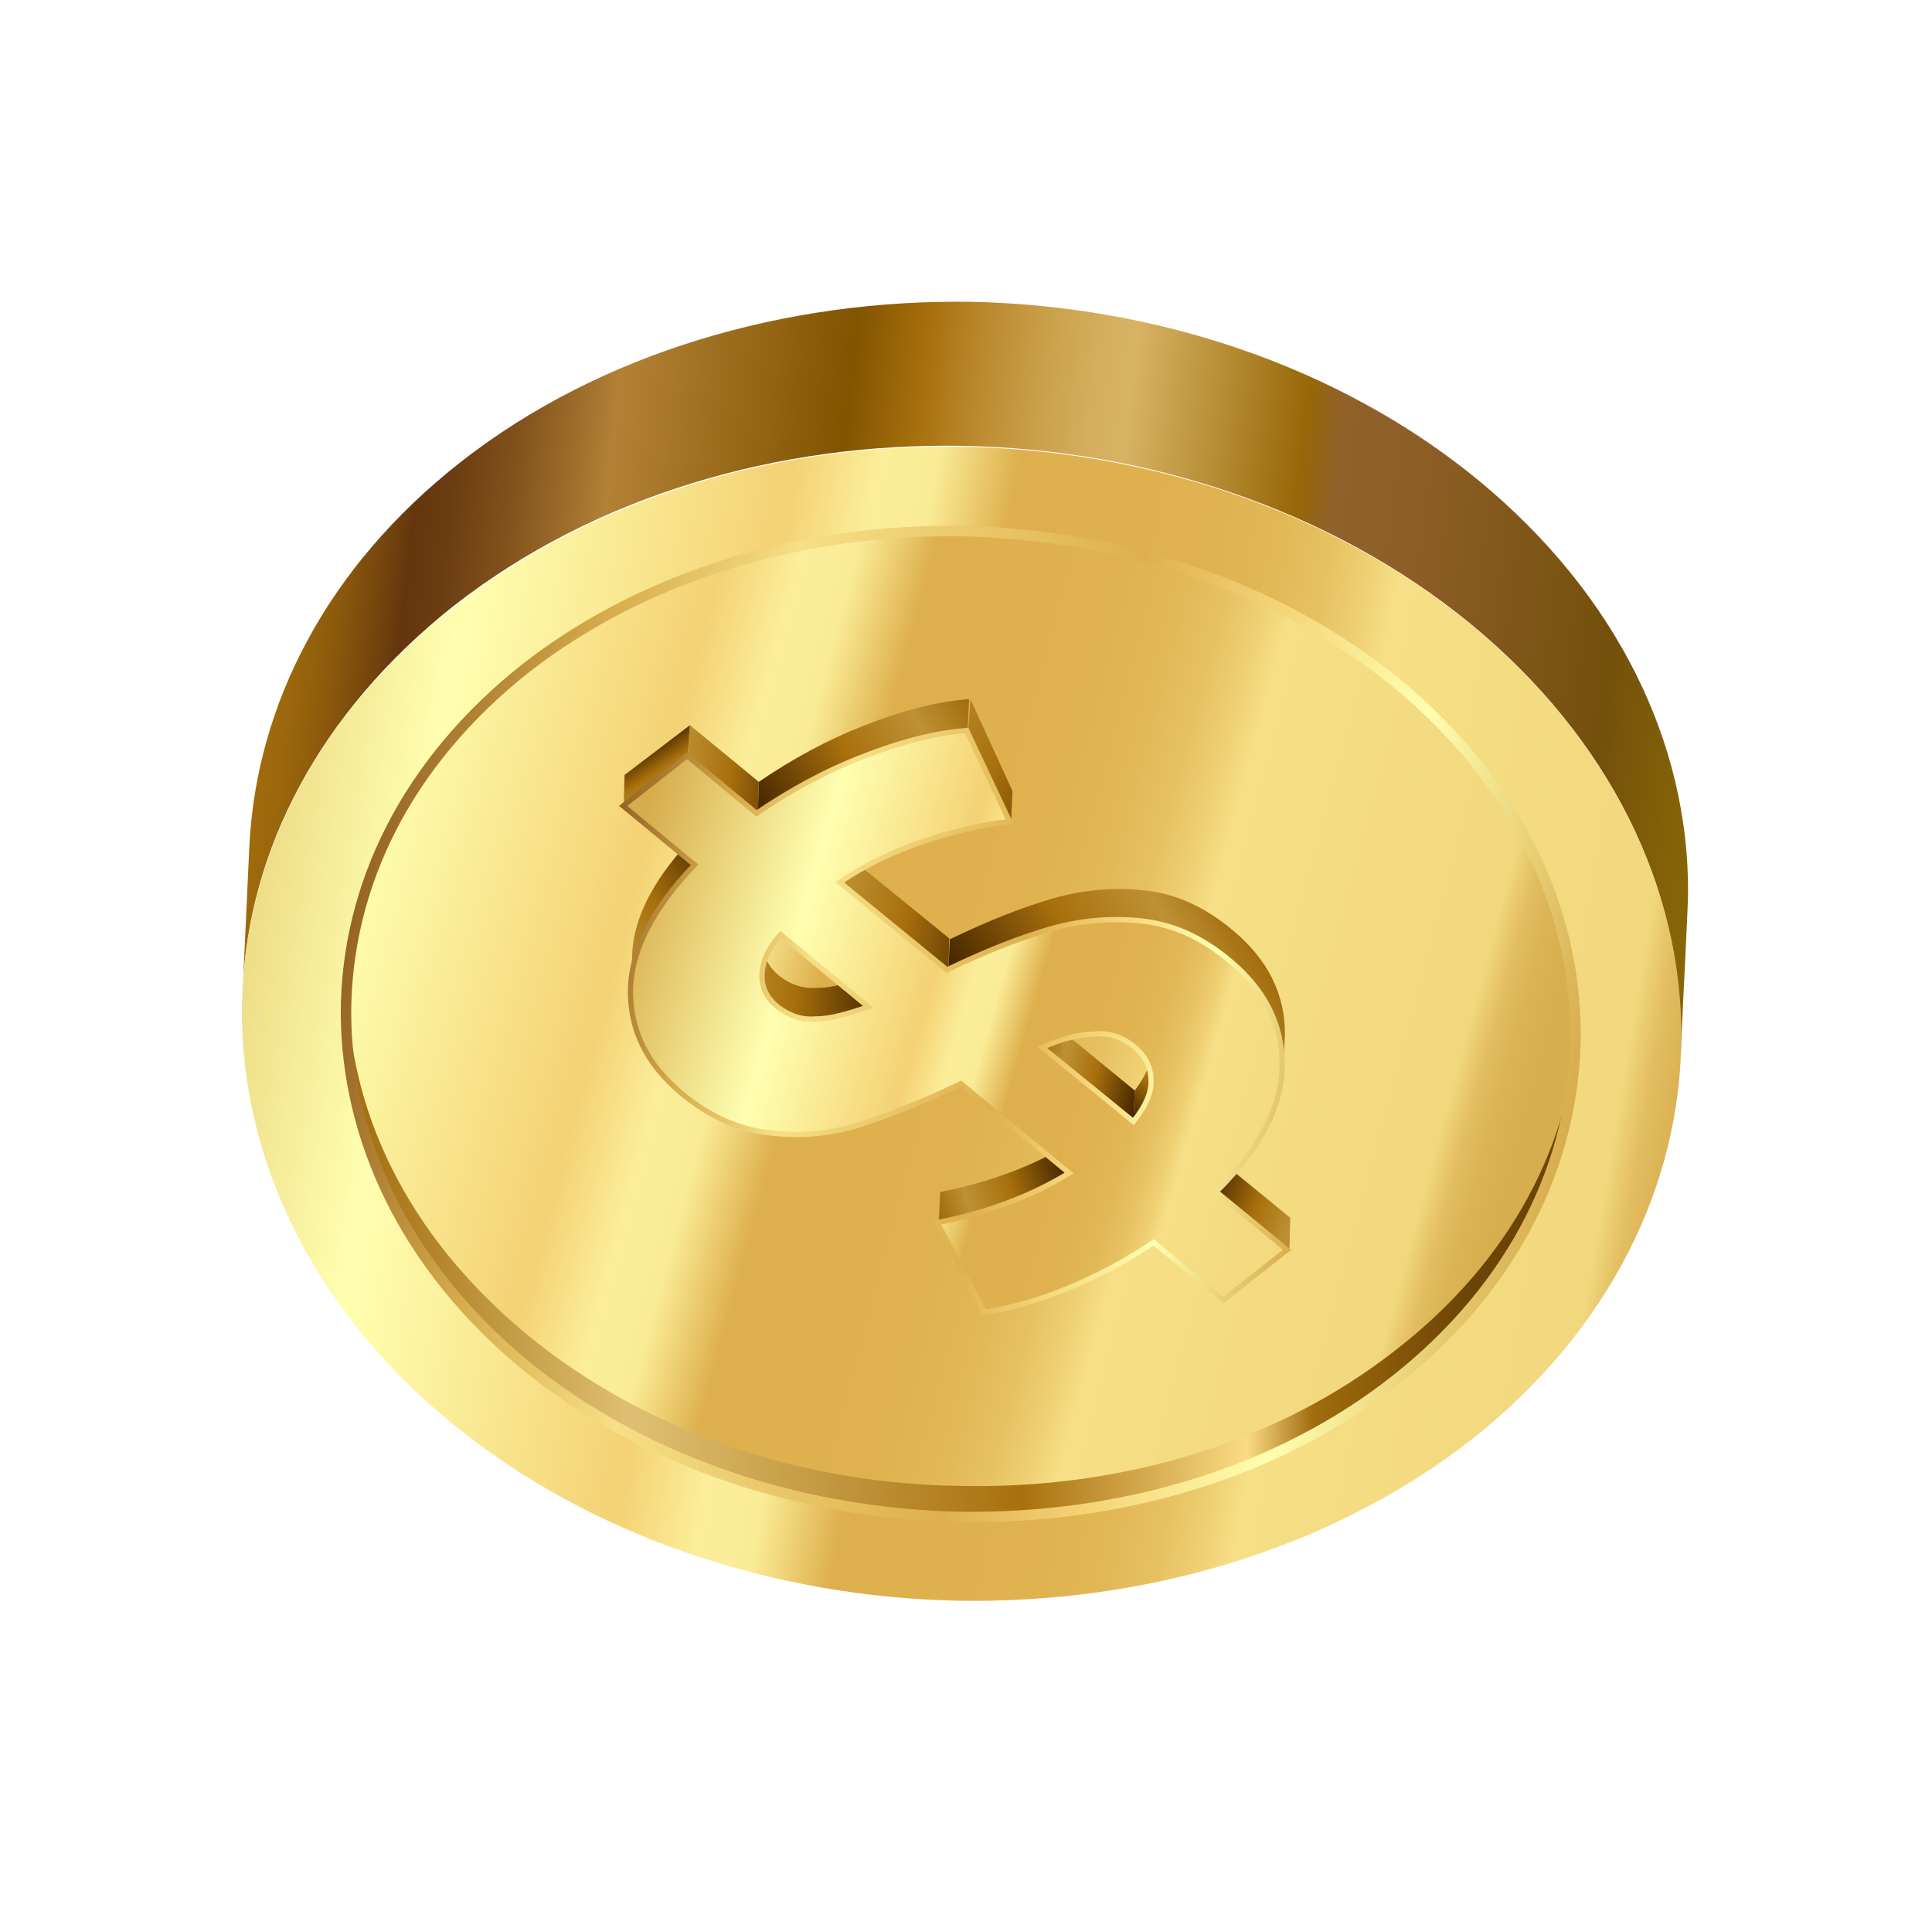 <svg width="185" height="183" viewBox="0 0 185 183" fill="none" xmlns="http://www.w3.org/2000/svg">
<g filter="url(#filter0_f_5_6400)">
<path d="M33.13 97.004C33.163 84.86 38.903 73.002 50.41 63.933C61.968 54.951 77.031 50.642 92.053 50.86C107.125 51.165 122.154 55.998 133.694 65.385C145.148 74.823 150.895 86.978 150.862 99.121C150.78 111.178 145.09 123.123 133.583 132.192C122.075 141.26 106.962 145.483 91.94 145.265C76.868 144.96 61.838 140.127 50.298 130.739C38.795 121.215 33.184 109.097 33.13 97.004Z" fill="url(#paint0_linear_5_6400)"/>
<path d="M33.13 97.004L33.266 94.038C33.233 106.182 38.931 118.25 50.434 127.774C61.887 137.212 76.967 142.131 92.076 142.299C107.147 142.604 122.211 138.295 133.718 129.227C144.719 120.681 150.536 109.356 151.055 97.855L150.92 100.82C150.4 112.321 144.67 123.596 133.583 132.192C122.025 141.174 106.962 145.483 91.94 145.265C76.868 144.96 61.838 140.127 50.298 130.739C38.795 121.215 33.098 109.147 33.13 97.004Z" fill="url(#paint1_linear_5_6400)"/>
<path d="M33.21 95.341L33.345 92.376C33.336 92.959 33.276 93.456 33.266 94.039L33.13 97.004C33.14 96.421 33.2 95.924 33.21 95.341Z" fill="url(#paint2_linear_5_6400)"/>
<path d="M23.235 94.865L23.88 80.982C24.552 67.546 31.241 54.331 44.121 44.239C57.556 33.711 75.308 28.658 92.885 28.902C110.512 29.233 128.151 34.984 141.534 45.964C154.967 57.03 161.691 71.277 161.642 85.392C161.682 86.062 161.076 97.612 161.066 98.195L160.931 101.16C160.941 100.577 160.987 99.858 160.947 99.188C160.996 85.073 154.271 70.826 140.839 59.76C127.456 48.78 109.817 43.029 92.19 42.698C74.563 42.367 56.948 47.457 43.425 58.035C30.596 68.214 23.771 81.392 23.235 94.865Z" fill="url(#paint3_linear_5_6400)"/>
<path d="M43.191 136.229C56.574 147.208 74.212 152.959 91.839 153.29C109.553 153.571 127.168 148.482 140.74 137.99C154.176 127.461 160.948 113.39 160.997 99.275C161.046 85.159 154.321 70.912 140.889 59.846C127.506 48.867 109.867 43.116 92.24 42.785C74.613 42.454 56.998 47.543 43.475 58.122C30.04 68.65 23.218 82.635 23.169 96.75C23.12 110.866 29.808 125.249 43.191 136.229ZM33.13 97.004C33.163 84.86 38.903 73.002 50.41 63.933C61.968 54.951 77.031 50.642 92.053 50.86C107.125 51.165 122.154 55.998 133.694 65.386C145.148 74.823 150.895 86.978 150.862 99.121C150.78 111.178 145.09 123.123 133.583 132.192C122.075 141.26 106.962 145.483 91.94 145.265C76.868 144.96 61.838 140.127 50.298 130.739C38.795 121.215 33.184 109.097 33.13 97.004Z" fill="url(#paint4_linear_5_6400)"/>
<path d="M33.13 97.004C33.163 84.86 38.903 73.002 50.41 63.933C61.968 54.951 77.031 50.642 92.053 50.86C107.125 51.165 122.154 55.998 133.694 65.385C145.148 74.823 150.895 86.978 150.862 99.121C150.78 111.178 145.09 123.123 133.583 132.192C122.075 141.26 106.962 145.483 91.94 145.265C76.868 144.96 61.838 140.127 50.298 130.739C38.795 121.215 33.184 109.097 33.13 97.004Z" stroke="url(#paint5_linear_5_6400)" stroke-miterlimit="10"/>
<path d="M116.633 114.034L116.768 111.069L123.553 116.62L123.467 119.672L116.633 114.034Z" fill="url(#paint6_linear_5_6400)"/>
<path d="M89.892 117.117L90.028 114.152C94.898 113.188 99.058 111.594 102.646 109.408L102.51 112.373C98.923 114.559 94.762 116.153 89.892 117.117Z" fill="url(#paint7_linear_5_6400)"/>
<path d="M108.529 107.397L108.664 104.432C109.7 103.026 110.252 101.783 110.409 100.653L110.273 103.619C110.117 104.748 109.564 105.991 108.529 107.397Z" fill="url(#paint8_linear_5_6400)"/>
<path d="M99.814 100.304L99.9 97.252L108.664 104.432L108.529 107.397L99.814 100.304Z" fill="url(#paint9_linear_5_6400)"/>
<path d="M72.967 93.403L73.103 90.438C73.083 91.604 73.546 92.606 74.629 93.482C75.663 94.271 76.855 94.737 78.281 94.607C79.67 94.613 81.343 94.11 83.275 93.456L83.139 96.421C81.257 97.161 79.535 97.578 78.146 97.572C76.67 97.616 75.527 97.236 74.494 96.447C73.411 95.571 72.948 94.569 72.967 93.403Z" fill="url(#paint10_linear_5_6400)"/>
<path d="M72.967 93.403L73.103 90.438C73.083 91.604 73.546 92.606 74.629 93.482C75.663 94.271 76.855 94.737 78.281 94.607C79.67 94.613 81.343 94.11 83.275 93.456L83.139 96.421C81.257 97.161 79.535 97.578 78.146 97.572C76.67 97.616 75.527 97.236 74.494 96.447C73.411 95.571 72.948 94.569 72.967 93.403Z" fill="url(#paint11_linear_5_6400)"/>
<path d="M72.954 93.18L73.089 90.215L73.103 90.438L72.967 93.403L72.954 93.18Z" fill="url(#paint12_linear_5_6400)"/>
<path d="M90.814 92.914L90.949 89.949C94.563 88.209 97.758 86.942 100.619 86.098C103.481 85.254 106.419 84.943 109.484 85.252C112.549 85.561 115.358 86.826 118.047 89.084C121.396 91.885 123.073 95.189 123.041 99.133C123.005 99.27 123.055 99.357 123.018 99.493L122.882 102.458C122.919 102.322 122.869 102.235 122.905 102.099C122.938 98.154 121.261 94.85 117.912 92.049C115.222 89.791 112.327 88.576 109.349 88.217C106.284 87.909 103.432 88.169 100.484 89.063C97.622 89.907 94.428 91.174 90.814 92.914Z" fill="url(#paint13_linear_5_6400)"/>
<path d="M80.543 84.525L80.679 81.56L90.899 89.862L90.814 92.914L80.543 84.525Z" fill="url(#paint14_linear_5_6400)"/>
<path d="M60.444 94.513L60.53 91.461C60.662 87.69 62.803 83.798 66.73 79.799L66.594 82.764C62.581 86.813 60.577 90.742 60.444 94.513Z" fill="url(#paint15_linear_5_6400)"/>
<path d="M65.841 72.46L66.063 69.445L72.661 74.873L72.576 77.925L65.841 72.46Z" fill="url(#paint16_linear_5_6400)"/>
<path d="M59.723 77.263L59.808 74.211L66.063 69.445L65.841 72.46L59.723 77.263Z" fill="url(#paint17_linear_5_6400)"/>
<path d="M72.576 77.925L72.661 74.873C75.889 72.663 79.316 70.8 82.907 69.42C86.585 67.989 89.806 67.169 92.794 66.945L92.659 69.91C89.67 70.134 86.362 71.004 82.772 72.385C79.144 73.902 75.753 75.629 72.576 77.925Z" fill="url(#paint18_linear_5_6400)"/>
<path d="M73.828 108.494C70.763 108.185 67.954 106.92 65.315 104.749C61.966 101.948 60.339 98.731 60.371 94.786C60.453 90.928 62.544 86.95 66.507 82.814L59.673 77.176L65.791 72.373L72.439 77.888C75.667 75.678 79.094 73.815 82.685 72.435C86.362 71.004 89.584 70.184 92.572 69.96L96.679 78.673C93.964 78.971 91.226 79.628 88.328 80.608C85.43 81.589 82.818 82.865 80.407 84.489L90.677 92.877C94.291 91.137 97.486 89.87 100.347 89.026C103.209 88.183 106.147 87.872 109.212 88.181C112.277 88.49 115.086 89.755 117.775 92.013C121.124 94.813 122.801 98.118 122.769 102.062C122.737 106.007 120.646 109.985 116.46 114.134L123.244 119.685L117.126 124.488L110.478 118.973C105.049 122.57 99.626 124.777 94.259 125.681L89.755 117.081C94.626 116.117 98.786 114.523 102.374 112.336L92.003 103.774C88.476 105.464 85.281 106.731 82.47 107.662C79.745 108.542 76.807 108.853 73.828 108.494ZM99.814 100.304L108.529 107.397C109.737 105.891 110.327 104.511 110.21 103.309C110.179 102.056 109.579 101.017 108.496 100.141C107.463 99.352 106.27 98.886 104.845 99.016C103.369 99.06 101.733 99.427 99.814 100.304ZM72.967 93.403C72.948 94.569 73.411 95.572 74.494 96.447C75.527 97.237 76.72 97.703 78.146 97.572C79.535 97.578 81.207 97.075 83.139 96.421L74.748 89.488C73.489 90.907 72.987 92.237 72.967 93.403Z" fill="url(#paint19_linear_5_6400)"/>
<path d="M92.709 69.996L92.931 66.981L96.951 75.745L96.816 78.71L92.709 69.996Z" fill="url(#paint20_linear_5_6400)"/>
<path d="M73.828 108.494C70.763 108.185 67.954 106.92 65.315 104.749C61.966 101.948 60.339 98.731 60.371 94.786C60.453 90.928 62.544 86.95 66.507 82.814L59.673 77.176L65.791 72.373L72.439 77.888C75.667 75.678 79.094 73.815 82.685 72.435C86.362 71.004 89.584 70.184 92.572 69.96L96.679 78.673C93.964 78.971 91.226 79.628 88.328 80.608C85.43 81.589 82.818 82.865 80.407 84.489L90.677 92.877C94.291 91.137 97.486 89.87 100.347 89.026C103.209 88.183 106.147 87.872 109.212 88.181C112.277 88.49 115.086 89.755 117.775 92.013C121.124 94.813 122.801 98.118 122.769 102.062C122.737 106.007 120.646 109.985 116.46 114.134L123.244 119.685L117.126 124.488L110.478 118.973C105.049 122.57 99.626 124.777 94.259 125.681L89.755 117.081C94.626 116.117 98.786 114.523 102.374 112.336L92.003 103.774C88.476 105.464 85.281 106.731 82.47 107.662C79.745 108.542 76.807 108.853 73.828 108.494ZM99.814 100.304L108.529 107.397C109.737 105.891 110.327 104.511 110.21 103.309C110.179 102.056 109.579 101.017 108.496 100.141C107.463 99.352 106.27 98.886 104.845 99.016C103.369 99.06 101.733 99.427 99.814 100.304ZM72.967 93.403C72.948 94.569 73.411 95.572 74.494 96.447C75.527 97.237 76.72 97.703 78.146 97.572C79.535 97.578 81.207 97.075 83.139 96.421L74.748 89.488C73.489 90.907 72.987 92.237 72.967 93.403Z" stroke="url(#paint21_linear_5_6400)" stroke-width="0.5" stroke-miterlimit="10"/>
</g>
<defs>
<filter id="filter0_f_5_6400" x="-10" y="-9.98" width="204.861" height="202.189" filterUnits="userSpaceOnUse" color-interpolation-filters="sRGB">
<feFlood flood-opacity="0" result="BackgroundImageFix"/>
<feBlend mode="normal" in="SourceGraphic" in2="BackgroundImageFix" result="shape"/>
<feGaussianBlur stdDeviation="5" result="effect1_foregroundBlur_5_6400"/>
</filter>
<linearGradient id="paint0_linear_5_6400" x1="1.537" y1="73.81" x2="178.705" y2="121.282" gradientUnits="userSpaceOnUse">
<stop stop-color="#D7AC4C"/>
<stop offset="0.182" stop-color="#FFFFB0"/>
<stop offset="0.327" stop-color="#F4D174"/>
<stop offset="0.366" stop-color="#FBED99"/>
<stop offset="0.394" stop-color="#FAEC97"/>
<stop offset="0.433" stop-color="#DEB04D"/>
<stop offset="0.527" stop-color="#DFB24F"/>
<stop offset="0.561" stop-color="#E2B756"/>
<stop offset="0.586" stop-color="#E7C161"/>
<stop offset="0.605" stop-color="#EECF72"/>
<stop offset="0.621" stop-color="#F6DF86"/>
<stop offset="0.753" stop-color="#F2D87E"/>
<stop offset="0.767" stop-color="#F1D77D"/>
<stop offset="0.772" stop-color="#EBCD71"/>
<stop offset="0.78" stop-color="#E2BE60"/>
<stop offset="0.791" stop-color="#DCB455"/>
<stop offset="0.807" stop-color="#D8AE4E"/>
<stop offset="0.849" stop-color="#D7AC4C"/>
<stop offset="1" stop-color="#966424"/>
</linearGradient>
<linearGradient id="paint1_linear_5_6400" x1="33.592" y1="120.229" x2="148.121" y2="117.975" gradientUnits="userSpaceOnUse">
<stop stop-color="#A16C0C"/>
<stop offset="0.232" stop-color="#DFC072"/>
<stop offset="0.556" stop-color="#A8700D"/>
<stop offset="0.746" stop-color="#FADB85"/>
<stop offset="0.802" stop-color="#A16C0C"/>
<stop offset="0.933" stop-color="#6C4405"/>
</linearGradient>
<linearGradient id="paint2_linear_5_6400" x1="34.304" y1="94.06" x2="32.161" y2="95.297" gradientUnits="userSpaceOnUse">
<stop stop-color="#A16C0C"/>
<stop offset="0.182" stop-color="#C9BF70"/>
<stop offset="0.327" stop-color="#BE9134"/>
<stop offset="0.433" stop-color="#A8700D"/>
<stop offset="0.707" stop-color="#C09F46"/>
<stop offset="0.849" stop-color="#A16C0C"/>
<stop offset="1" stop-color="#602400"/>
</linearGradient>
<linearGradient id="paint3_linear_5_6400" x1="198.741" y1="77.819" x2="21.621" y2="57.537" gradientUnits="userSpaceOnUse">
<stop stop-color="#B39200"/>
<stop offset="0.057" stop-color="#AD8C01"/>
<stop offset="0.131" stop-color="#9D7C04"/>
<stop offset="0.216" stop-color="#836108"/>
<stop offset="0.259" stop-color="#73500B"/>
<stop offset="0.28" stop-color="#795311"/>
<stop offset="0.359" stop-color="#8B5D24"/>
<stop offset="0.415" stop-color="#91612B"/>
<stop offset="0.434" stop-color="#976707"/>
<stop offset="0.53" stop-color="#D8B364"/>
<stop offset="0.55" stop-color="#D4AE5D"/>
<stop offset="0.579" stop-color="#CA9F4A"/>
<stop offset="0.613" stop-color="#B9882C"/>
<stop offset="0.641" stop-color="#A8700D"/>
<stop offset="0.68" stop-color="#815400"/>
<stop offset="0.803" stop-color="#B38136"/>
<stop offset="0.819" stop-color="#A2712D"/>
<stop offset="0.855" stop-color="#81511C"/>
<stop offset="0.885" stop-color="#6C3D11"/>
<stop offset="0.905" stop-color="#65360D"/>
<stop offset="0.913" stop-color="#6F3F0D"/>
<stop offset="0.938" stop-color="#8A580C"/>
<stop offset="0.96" stop-color="#9B670C"/>
<stop offset="0.977" stop-color="#A16C0C"/>
<stop offset="1" stop-color="#B9924B"/>
</linearGradient>
<linearGradient id="paint4_linear_5_6400" x1="3.041" y1="83.118" x2="200.592" y2="116.287" gradientUnits="userSpaceOnUse">
<stop stop-color="#D7AC4C"/>
<stop offset="0.182" stop-color="#FFFFB0"/>
<stop offset="0.327" stop-color="#F4D174"/>
<stop offset="0.366" stop-color="#FBED99"/>
<stop offset="0.394" stop-color="#FAEC97"/>
<stop offset="0.433" stop-color="#DEB04D"/>
<stop offset="0.527" stop-color="#DFB24F"/>
<stop offset="0.561" stop-color="#E2B756"/>
<stop offset="0.586" stop-color="#E7C161"/>
<stop offset="0.605" stop-color="#EECF72"/>
<stop offset="0.621" stop-color="#F6DF86"/>
<stop offset="0.753" stop-color="#F2D87E"/>
<stop offset="0.767" stop-color="#F1D77D"/>
<stop offset="0.772" stop-color="#EBCD71"/>
<stop offset="0.78" stop-color="#E2BE60"/>
<stop offset="0.791" stop-color="#DCB455"/>
<stop offset="0.807" stop-color="#D8AE4E"/>
<stop offset="0.849" stop-color="#D7AC4C"/>
<stop offset="1" stop-color="#966424"/>
</linearGradient>
<linearGradient id="paint5_linear_5_6400" x1="149.945" y1="110.299" x2="34.172" y2="85.832" gradientUnits="userSpaceOnUse">
<stop stop-color="#D7AC4C"/>
<stop offset="0.182" stop-color="#FFFFB0"/>
<stop offset="0.327" stop-color="#F4D174"/>
<stop offset="0.433" stop-color="#DEB04D"/>
<stop offset="0.707" stop-color="#F6DF86"/>
<stop offset="0.849" stop-color="#D7AC4C"/>
<stop offset="1" stop-color="#966424"/>
</linearGradient>
<linearGradient id="paint6_linear_5_6400" x1="126.417" y1="117.756" x2="115.503" y2="113.665" gradientUnits="userSpaceOnUse">
<stop stop-color="#A16C0C"/>
<stop offset="0.232" stop-color="#BE9134"/>
<stop offset="0.556" stop-color="#A8700D"/>
<stop offset="1" stop-color="#432400"/>
</linearGradient>
<linearGradient id="paint7_linear_5_6400" x1="89.622" y1="115.487" x2="102.07" y2="111.548" gradientUnits="userSpaceOnUse">
<stop stop-color="#A16C0C"/>
<stop offset="0.232" stop-color="#BE9134"/>
<stop offset="0.556" stop-color="#A8700D"/>
<stop offset="1" stop-color="#432400"/>
</linearGradient>
<linearGradient id="paint8_linear_5_6400" x1="112.557" y1="99.68" x2="107.668" y2="106.4" gradientUnits="userSpaceOnUse">
<stop stop-color="#A16C0C"/>
<stop offset="0.232" stop-color="#BE9134"/>
<stop offset="0.556" stop-color="#A8700D"/>
<stop offset="1" stop-color="#432400"/>
</linearGradient>
<linearGradient id="paint9_linear_5_6400" x1="99.51" y1="101.281" x2="109.345" y2="103.505" gradientUnits="userSpaceOnUse">
<stop stop-color="#A16C0C"/>
<stop offset="0.232" stop-color="#BE9134"/>
<stop offset="0.556" stop-color="#A8700D"/>
<stop offset="1" stop-color="#432400"/>
</linearGradient>
<linearGradient id="paint10_linear_5_6400" x1="81.95" y1="91.187" x2="73.796" y2="95.894" gradientUnits="userSpaceOnUse">
<stop stop-color="#A16C0C"/>
<stop offset="0.232" stop-color="#BE9134"/>
<stop offset="0.556" stop-color="#A8700D"/>
<stop offset="1" stop-color="#432400"/>
</linearGradient>
<linearGradient id="paint11_linear_5_6400" x1="65.305" y1="93.879" x2="84.597" y2="94.107" gradientUnits="userSpaceOnUse">
<stop stop-color="#A16C0C"/>
<stop offset="0.232" stop-color="#BE9134"/>
<stop offset="0.556" stop-color="#A8700D"/>
<stop offset="1" stop-color="#432400"/>
</linearGradient>
<linearGradient id="paint12_linear_5_6400" x1="73.743" y1="91.382" x2="72.263" y2="92.236" gradientUnits="userSpaceOnUse">
<stop stop-color="#A16C0C"/>
<stop offset="0.182" stop-color="#DBBF7D"/>
<stop offset="0.327" stop-color="#BE9134"/>
<stop offset="0.433" stop-color="#A8700D"/>
<stop offset="0.707" stop-color="#D9AA59"/>
<stop offset="0.849" stop-color="#A16C0C"/>
<stop offset="1" stop-color="#602400"/>
</linearGradient>
<linearGradient id="paint13_linear_5_6400" x1="119.229" y1="89.057" x2="96.239" y2="102.331" gradientUnits="userSpaceOnUse">
<stop stop-color="#A16C0C"/>
<stop offset="0.232" stop-color="#BE9134"/>
<stop offset="0.556" stop-color="#A8700D"/>
<stop offset="1" stop-color="#432400"/>
</linearGradient>
<linearGradient id="paint14_linear_5_6400" x1="75.439" y1="84.916" x2="95.785" y2="89.407" gradientUnits="userSpaceOnUse">
<stop stop-color="#A16C0C"/>
<stop offset="0.232" stop-color="#BE9134"/>
<stop offset="0.556" stop-color="#A8700D"/>
<stop offset="1" stop-color="#432400"/>
</linearGradient>
<linearGradient id="paint15_linear_5_6400" x1="54.469" y1="92.865" x2="70.216" y2="83.015" gradientUnits="userSpaceOnUse">
<stop stop-color="#A16C0C"/>
<stop offset="0.232" stop-color="#BE9134"/>
<stop offset="0.556" stop-color="#A8700D"/>
<stop offset="1" stop-color="#432400"/>
</linearGradient>
<linearGradient id="paint16_linear_5_6400" x1="61.272" y1="72.717" x2="76.966" y2="74.589" gradientUnits="userSpaceOnUse">
<stop stop-color="#A16C0C"/>
<stop offset="0.232" stop-color="#BE9134"/>
<stop offset="0.556" stop-color="#A8700D"/>
<stop offset="1" stop-color="#432400"/>
</linearGradient>
<linearGradient id="paint17_linear_5_6400" x1="64.802" y1="76.222" x2="61.712" y2="71.619" gradientUnits="userSpaceOnUse">
<stop stop-color="#A16C0C"/>
<stop offset="0.232" stop-color="#BE9134"/>
<stop offset="0.556" stop-color="#A8700D"/>
<stop offset="1" stop-color="#432400"/>
</linearGradient>
<linearGradient id="paint18_linear_5_6400" x1="92.66" y1="66.593" x2="72.67" y2="78.135" gradientUnits="userSpaceOnUse">
<stop stop-color="#A16C0C"/>
<stop offset="0.232" stop-color="#BE9134"/>
<stop offset="0.556" stop-color="#A8700D"/>
<stop offset="1" stop-color="#432400"/>
</linearGradient>
<linearGradient id="paint19_linear_5_6400" x1="58.963" y1="87.924" x2="149.563" y2="113.847" gradientUnits="userSpaceOnUse">
<stop stop-color="#D7AC4C"/>
<stop offset="0.182" stop-color="#FFFFB0"/>
<stop offset="0.327" stop-color="#F4D174"/>
<stop offset="0.366" stop-color="#FBED99"/>
<stop offset="0.394" stop-color="#FAEC97"/>
<stop offset="0.433" stop-color="#DEB04D"/>
<stop offset="0.527" stop-color="#DFB24F"/>
<stop offset="0.561" stop-color="#E2B756"/>
<stop offset="0.586" stop-color="#E7C161"/>
<stop offset="0.605" stop-color="#EECF72"/>
<stop offset="0.621" stop-color="#F6DF86"/>
<stop offset="0.753" stop-color="#F2D87E"/>
<stop offset="0.767" stop-color="#F1D77D"/>
<stop offset="0.772" stop-color="#EBCD71"/>
<stop offset="0.78" stop-color="#E2BE60"/>
<stop offset="0.791" stop-color="#DCB455"/>
<stop offset="0.807" stop-color="#D8AE4E"/>
<stop offset="0.849" stop-color="#D7AC4C"/>
<stop offset="1" stop-color="#966424"/>
</linearGradient>
<linearGradient id="paint20_linear_5_6400" x1="81.16" y1="64.408" x2="106.72" y2="80.179" gradientUnits="userSpaceOnUse">
<stop stop-color="#A16C0C"/>
<stop offset="0.232" stop-color="#BE9134"/>
<stop offset="0.556" stop-color="#A8700D"/>
<stop offset="1" stop-color="#432400"/>
</linearGradient>
<linearGradient id="paint21_linear_5_6400" x1="126.943" y1="104.883" x2="56.617" y2="90.02" gradientUnits="userSpaceOnUse">
<stop stop-color="#D7AC4C"/>
<stop offset="0.182" stop-color="#FFFFB0"/>
<stop offset="0.327" stop-color="#F4D174"/>
<stop offset="0.433" stop-color="#DEB04D"/>
<stop offset="0.707" stop-color="#F6DF86"/>
<stop offset="0.849" stop-color="#D7AC4C"/>
<stop offset="1" stop-color="#966424"/>
</linearGradient>
</defs>
</svg>
